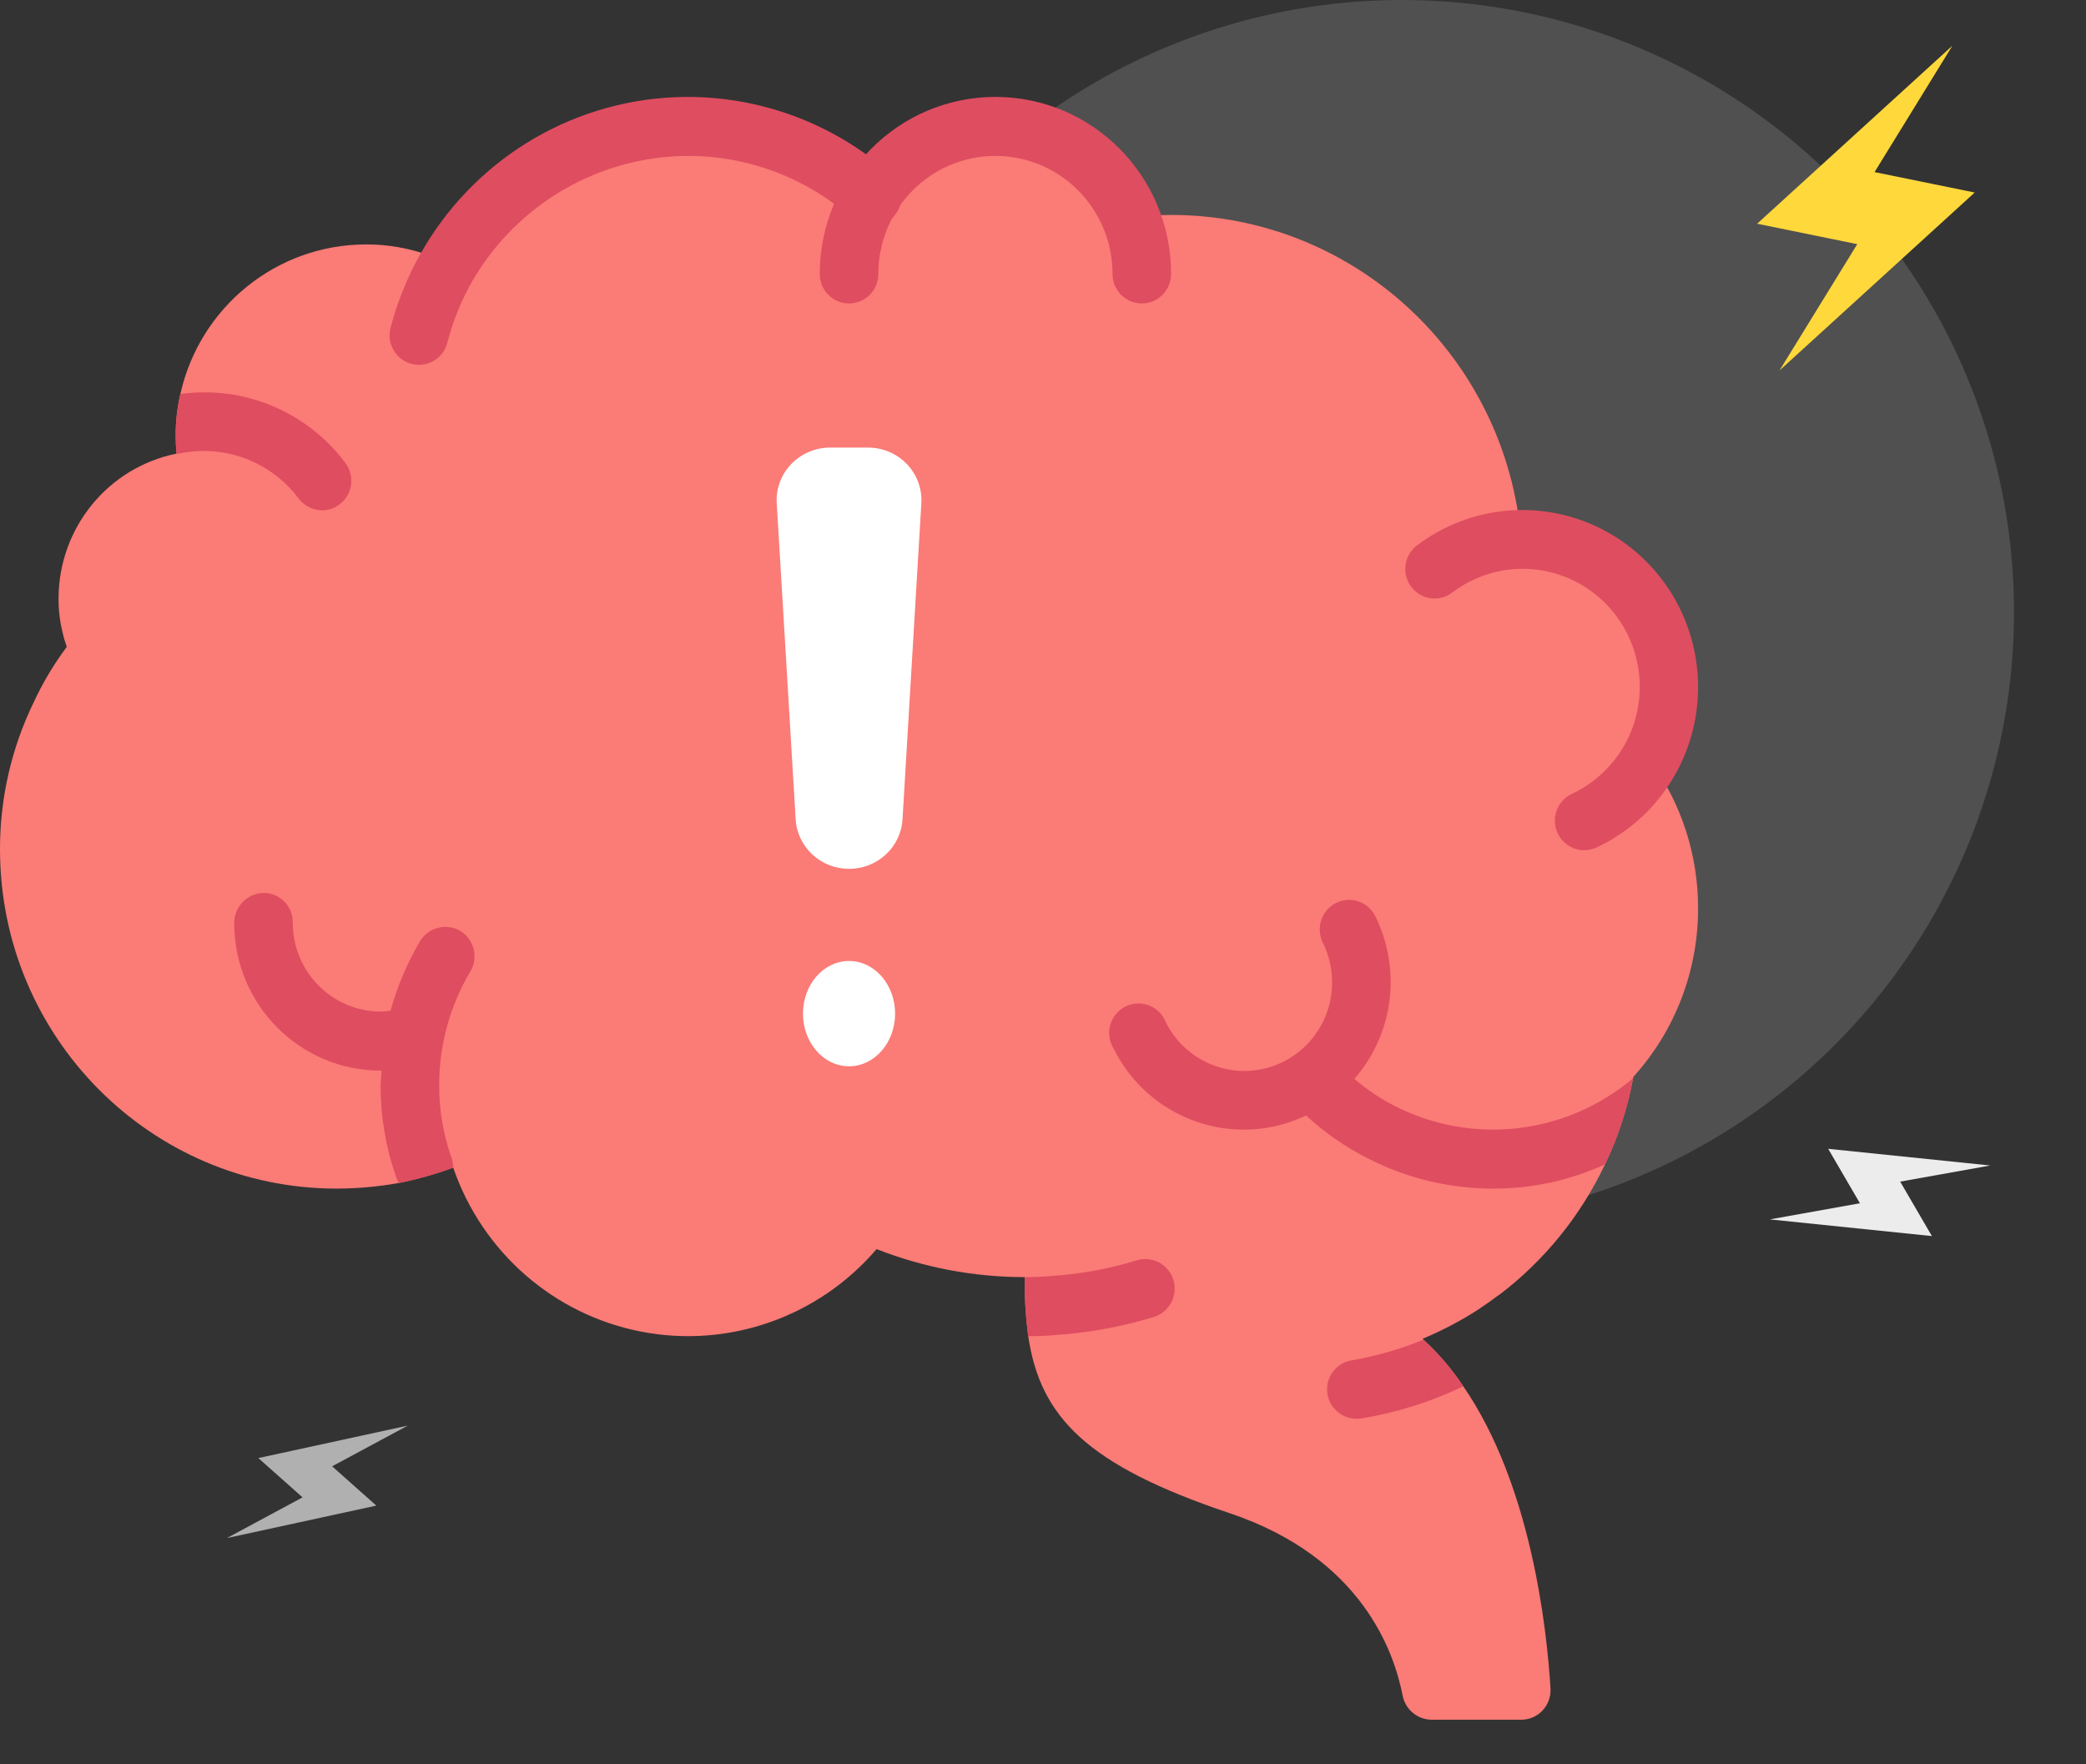 <svg width="136" height="115" viewBox="0 0 136 115" fill="none" xmlns="http://www.w3.org/2000/svg">
<rect x="0" y="0" width="136" height="115" fill="#333333" stroke="none"/>
<circle cx="91.399" cy="39.907" r="39.907" fill="#505050"/>
<g clip-path="url(#clip0_359_862)">
<path d="M110.709 59.217C110.715 63.271 109.217 67.181 106.51 70.181C106.51 70.192 106.501 70.2 106.491 70.2C106.491 70.239 106.471 70.258 106.471 70.296C106.113 72.243 105.497 74.132 104.639 75.913C103.052 79.263 100.689 82.179 97.748 84.415H97.729C97.367 84.685 97.004 84.954 96.622 85.204C96.562 85.253 96.498 85.298 96.431 85.339C95.263 86.096 94.03 86.746 92.747 87.281L92.805 87.339C93.789 88.242 94.661 89.263 95.401 90.378C99.791 96.746 100.841 106.036 101.089 110.095C101.115 110.622 100.925 111.136 100.565 111.518C100.204 111.9 99.703 112.115 99.18 112.115H93.358C92.436 112.118 91.638 111.467 91.449 110.557C90.896 107.671 88.758 101.535 80.169 98.65C70.816 95.514 67.819 92.36 67.036 87.108C66.867 85.833 66.791 84.547 66.807 83.261C63.503 83.261 60.228 82.641 57.149 81.434C53.364 85.861 47.521 87.914 41.826 86.819C36.13 85.723 31.448 81.645 29.548 76.125C28.391 76.548 27.204 76.882 25.997 77.125C24.662 77.364 23.308 77.486 21.951 77.49C9.828 77.49 2.52385e-05 67.587 2.52385e-05 55.369C-0.005 52.049 0.746 48.772 2.195 45.79C2.787 44.512 3.51 43.3 4.352 42.174C4.237 41.846 4.141 41.513 4.066 41.173C3.896 40.468 3.813 39.745 3.818 39.019C3.821 34.426 7.04 30.473 11.51 29.574C11.472 29.197 11.453 28.819 11.453 28.439C11.447 27.514 11.55 26.59 11.758 25.689C13.034 19.987 18.06 15.937 23.86 15.936C25.726 15.93 27.568 16.358 29.242 17.186C31.995 12.511 36.67 9.314 41.998 8.462C47.325 7.611 52.752 9.194 56.805 12.782C58.694 9.725 62.118 7.987 65.68 8.279C69.241 8.571 72.343 10.843 73.717 14.166C74.591 14.066 75.471 14.015 76.351 14.013C88.263 14.011 98.187 23.21 99.18 35.172H99.256C102.655 35.17 105.798 36.99 107.509 39.95C109.219 42.91 109.239 46.563 107.559 49.541C109.611 52.343 110.716 55.734 110.709 59.217Z" fill="#FB7B76"/>
<path d="M22.142 32.883C21.814 33.137 21.411 33.273 20.997 33.268C20.397 33.264 19.833 32.98 19.47 32.498C17.695 30.134 14.745 28.987 11.854 29.536C11.74 29.558 11.626 29.571 11.51 29.574C11.472 29.197 11.453 28.819 11.453 28.439C11.447 27.514 11.55 26.59 11.758 25.689C15.892 25.108 20.012 26.831 22.524 30.19C23.156 31.04 22.985 32.245 22.142 32.883Z" fill="#DF4D60"/>
<path d="M106.471 70.296C106.113 72.243 105.496 74.132 104.639 75.913C102.348 76.957 99.862 77.495 97.347 77.49C94.487 77.491 91.667 76.805 89.121 75.49C87.677 74.755 86.341 73.823 85.15 72.72C80.478 74.956 74.889 73.004 72.591 68.334C72.222 67.716 72.227 66.943 72.603 66.33C72.98 65.717 73.665 65.368 74.379 65.425C75.092 65.483 75.713 65.937 75.988 66.603C77.168 69.012 79.841 70.281 82.436 69.665C85.03 69.05 86.86 66.712 86.849 64.025C86.849 63.13 86.64 62.247 86.238 61.448C85.779 60.496 86.161 59.349 87.097 58.87C88.036 58.395 89.179 58.773 89.655 59.717C91.394 63.203 90.858 67.405 88.3 70.335C89.083 71.01 89.942 71.591 90.858 72.066C95.942 74.693 102.093 73.996 106.471 70.296Z" fill="#DF4D60"/>
<path d="M92.805 87.339C93.789 88.242 94.661 89.263 95.401 90.379C93.29 91.393 91.047 92.099 88.739 92.475C88.638 92.491 88.536 92.498 88.434 92.494C87.497 92.492 86.699 91.81 86.544 90.879C86.464 90.376 86.586 89.862 86.883 89.45C87.181 89.038 87.629 88.763 88.128 88.686C89.731 88.41 91.299 87.958 92.805 87.339Z" fill="#DF4D60"/>
<path d="M75.225 85.858C73.151 86.49 71.012 86.884 68.85 87.031C68.296 87.089 67.666 87.108 67.036 87.108C66.868 85.833 66.791 84.548 66.807 83.261C67.399 83.261 67.991 83.242 68.563 83.184C70.448 83.063 72.312 82.721 74.118 82.165C74.773 81.966 75.483 82.133 75.982 82.605C76.48 83.077 76.691 83.781 76.535 84.452C76.379 85.123 75.88 85.659 75.225 85.858Z" fill="#DF4D60"/>
<path d="M30.655 63.352C29.327 65.59 28.628 68.15 28.632 70.758C28.628 72.364 28.899 73.958 29.434 75.471C29.509 75.68 29.547 75.902 29.548 76.125C28.391 76.548 27.205 76.882 25.998 77.125C25.939 77.013 25.888 76.898 25.845 76.779C25.161 74.846 24.812 72.81 24.814 70.758C24.814 70.431 24.872 70.123 24.872 69.796H24.814C19.543 69.796 15.271 65.49 15.271 60.178C15.27 59.109 16.119 58.237 17.179 58.216C17.681 58.209 18.165 58.404 18.523 58.758C18.882 59.112 19.085 59.596 19.088 60.101V60.178C19.098 63.361 21.656 65.939 24.814 65.949C25.032 65.949 25.249 65.93 25.463 65.891C25.903 64.298 26.551 62.772 27.391 61.352C27.948 60.45 29.117 60.16 30.025 60.698C30.924 61.257 31.206 62.443 30.655 63.352Z" fill="#DF4D60"/>
<path d="M27.313 23.786C27.149 23.786 26.986 23.765 26.828 23.723C26.338 23.594 25.919 23.274 25.663 22.834C25.407 22.393 25.335 21.868 25.463 21.374C27.231 14.608 32.349 9.245 38.989 7.201C45.629 5.157 52.846 6.721 58.065 11.337C58.604 11.783 58.859 12.489 58.73 13.18C58.6 13.871 58.108 14.435 57.444 14.653C56.781 14.87 56.053 14.706 55.545 14.224C52.591 11.606 48.791 10.163 44.856 10.165C39.128 10.185 33.827 13.223 30.88 18.173C30.118 19.477 29.54 20.882 29.162 22.347C28.943 23.196 28.183 23.787 27.313 23.786Z" fill="#DF4D60"/>
<path d="M74.442 19.783C73.388 19.783 72.534 18.922 72.534 17.86C72.534 13.61 69.115 10.165 64.898 10.165C60.682 10.165 57.263 13.61 57.263 17.86C57.263 18.922 56.409 19.783 55.355 19.783C54.3 19.783 53.446 18.922 53.446 17.86C53.446 11.486 58.573 6.318 64.898 6.318C71.224 6.318 76.351 11.486 76.351 17.86C76.351 18.37 76.15 18.859 75.792 19.22C75.434 19.581 74.949 19.783 74.442 19.783Z" fill="#DF4D60"/>
<path d="M103.284 55.427C102.389 55.428 101.613 54.802 101.419 53.921C101.225 53.041 101.664 52.143 102.474 51.761C103.917 51.082 105.117 49.971 105.91 48.579C107.699 45.407 107.031 41.405 104.311 38.997C101.59 36.589 97.566 36.438 94.675 38.634C94.13 39.047 93.407 39.134 92.78 38.864C92.153 38.594 91.716 38.008 91.635 37.326C91.553 36.643 91.839 35.969 92.385 35.557C95.855 32.934 100.498 32.512 104.378 34.467C108.258 36.422 110.709 40.418 110.709 44.79C110.715 49.277 108.133 53.359 104.093 55.246C103.84 55.366 103.563 55.427 103.284 55.427Z" fill="#DF4D60"/>
<path d="M55.354 69.515C57.013 69.515 58.358 67.978 58.358 66.082C58.358 64.186 57.013 62.649 55.354 62.649C53.695 62.649 52.351 64.186 52.351 66.082C52.351 67.978 53.695 69.515 55.354 69.515Z" fill="white"/>
<path d="M55.361 56.642C53.51 56.646 51.979 55.227 51.874 53.411L50.64 32.798C50.586 31.857 50.929 30.935 51.589 30.25C52.248 29.566 53.165 29.178 54.125 29.179H56.59C57.55 29.179 58.467 29.568 59.126 30.254C59.784 30.94 60.125 31.863 60.069 32.804L58.841 53.411C58.736 55.225 57.209 56.642 55.361 56.642Z" fill="white"/>
</g>
<g clip-path="url(#clip1_359_862)">
<path d="M24.535 98.156L21.653 95.594L26.585 92.941L16.843 95.057L19.725 97.619L14.793 100.272L24.535 98.156Z" fill="#B0B0B0"/>
</g>
<g clip-path="url(#clip2_359_862)">
<path d="M128.743 12.552L122.215 11.219L127.287 2.982L114.559 14.585L121.087 15.917L116.015 24.155L128.743 12.552Z" fill="#FFD83B"/>
</g>
<g clip-path="url(#clip3_359_862)">
<path d="M125.953 80.584L123.884 77.034L129.756 75.983L119.192 74.896L121.26 78.445L115.388 79.497L125.953 80.584Z" fill="#ECECEC"/>
</g>
<defs>
<clipPath id="clip0_359_862">
<rect width="110.709" height="111.567" fill="white" transform="translate(0 3.433)"/>
</clipPath>
<clipPath id="clip1_359_862">
<rect width="13.314" height="13.314" fill="white" transform="translate(20.137 87.209) rotate(41.641)"/>
</clipPath>
<clipPath id="clip2_359_862">
<rect width="23" height="23" fill="white" transform="translate(112.684 0) rotate(11.539)"/>
</clipPath>
<clipPath id="clip3_359_862">
<rect width="14.183" height="14.183" fill="white" transform="translate(125.128 68.042) rotate(59.767)"/>
</clipPath>
</defs>
</svg>
